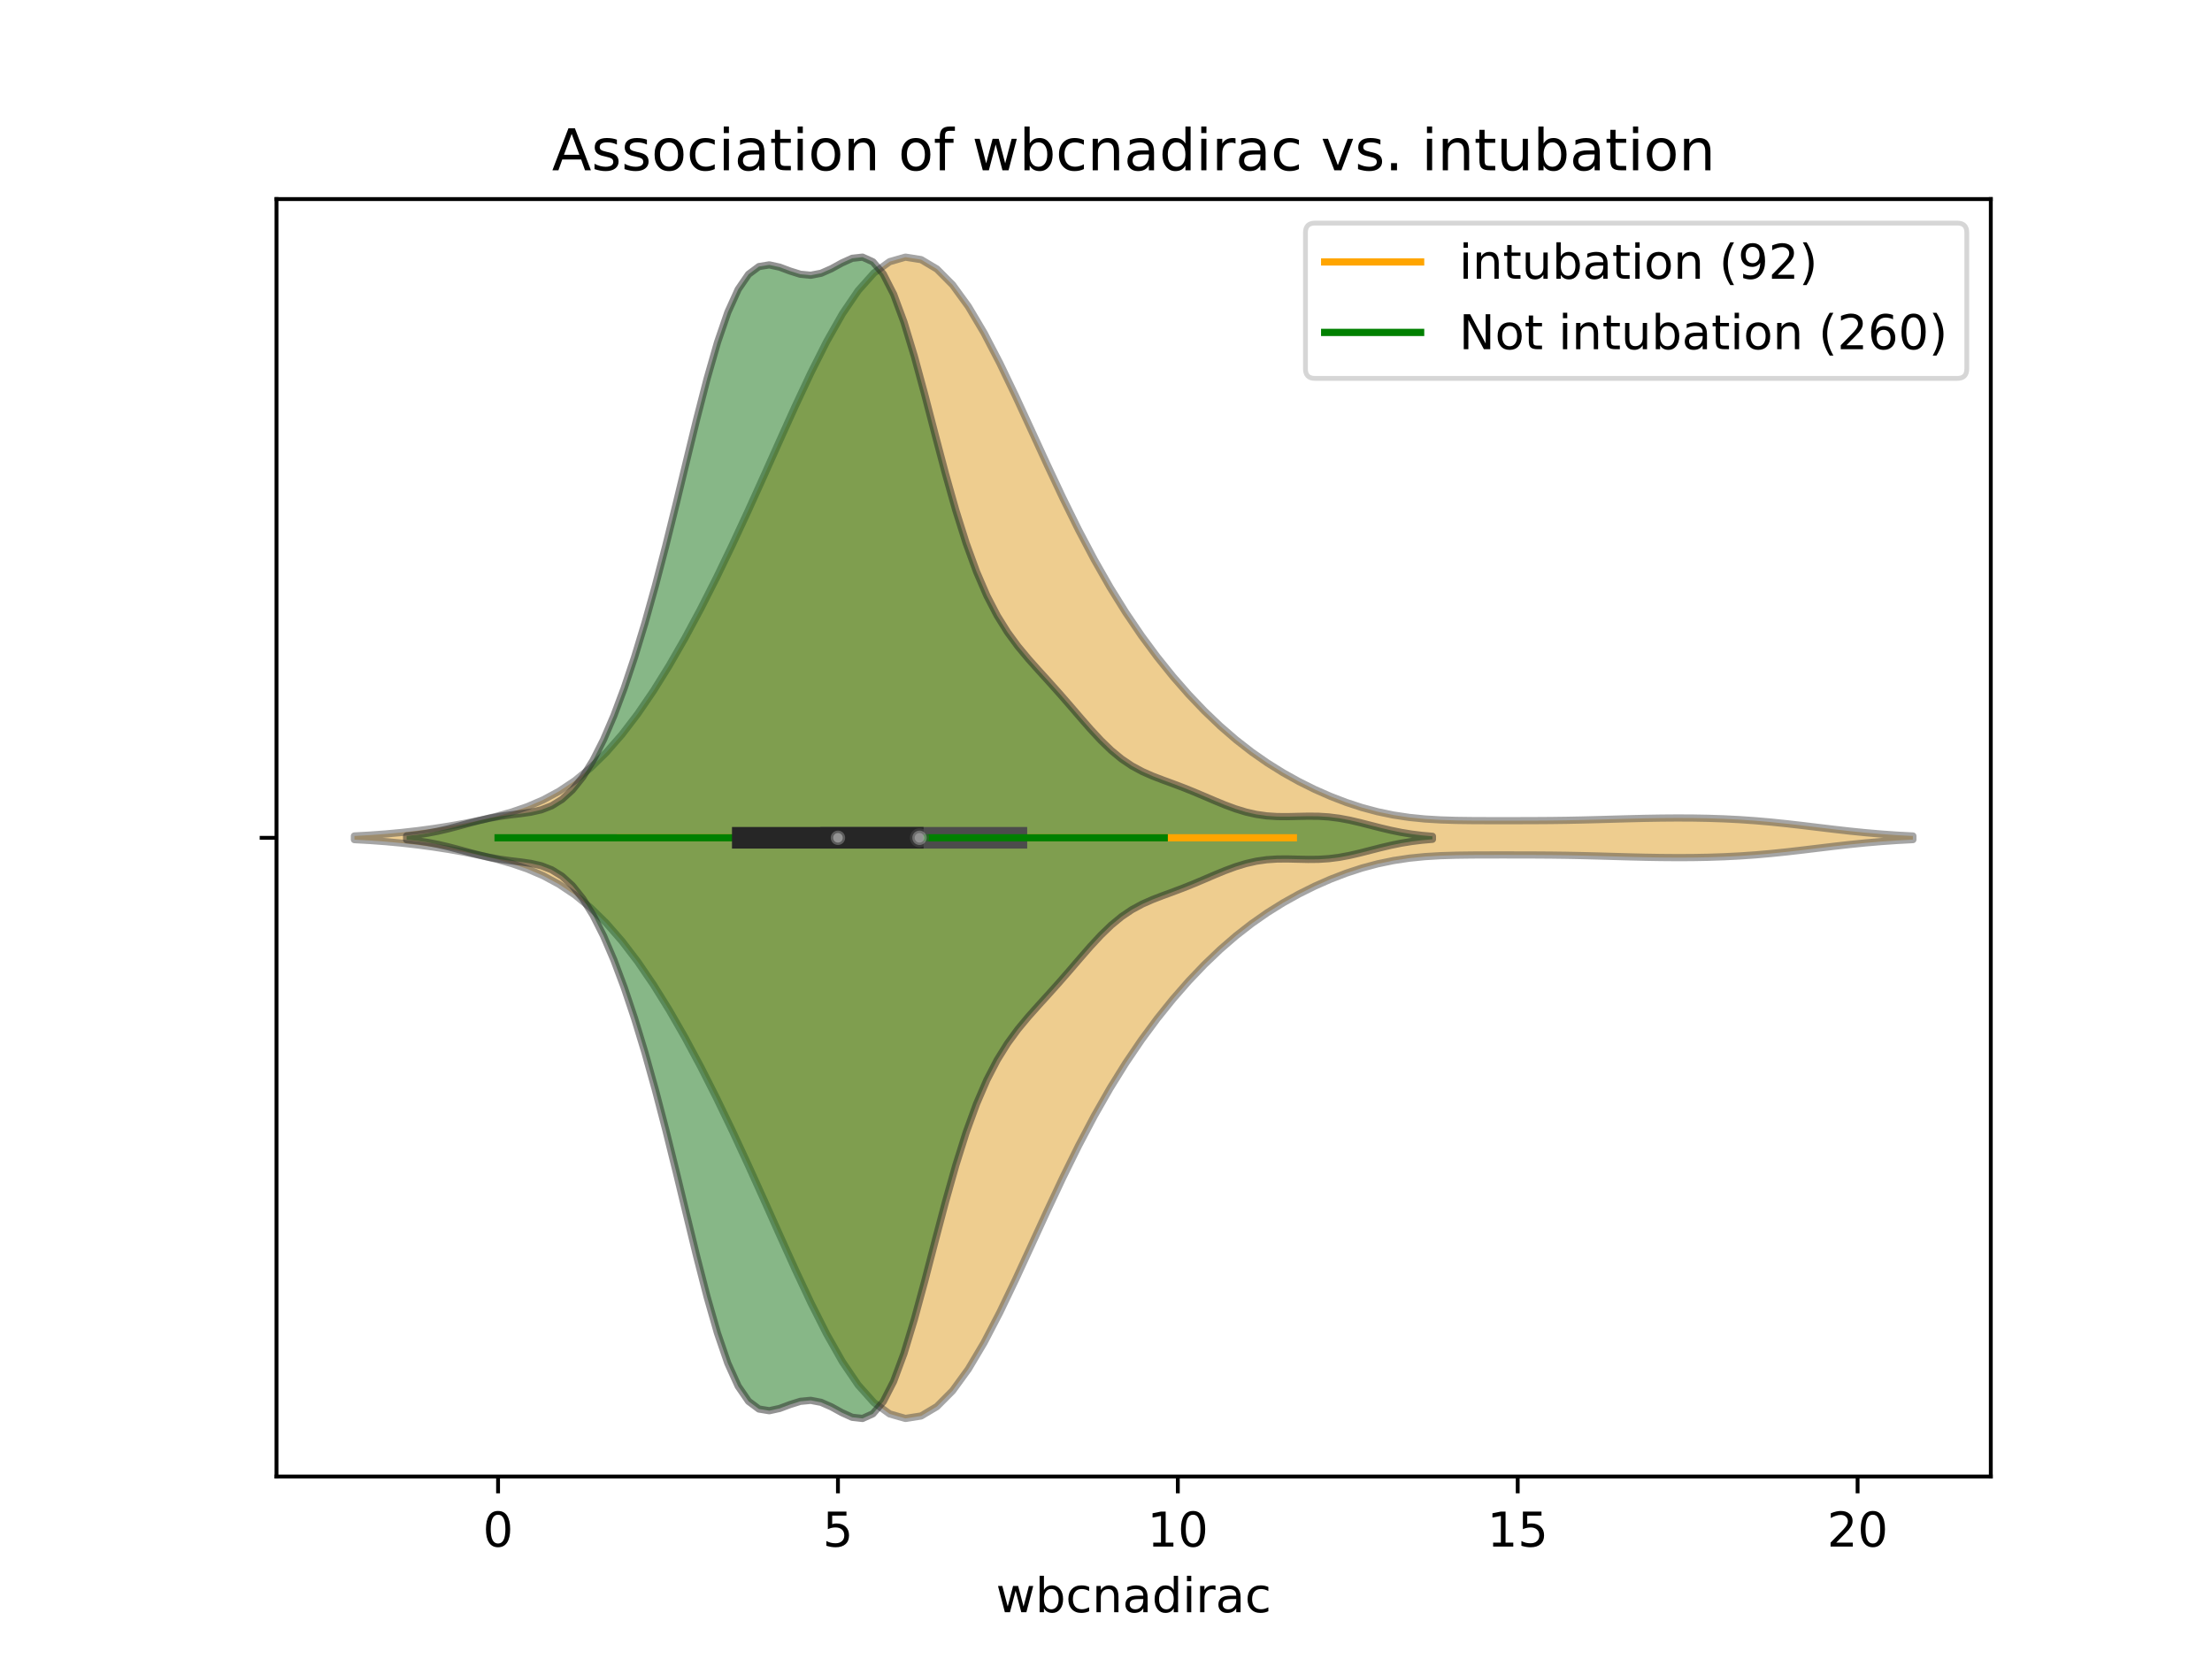 <?xml version="1.0" encoding="utf-8" standalone="no"?>
<!DOCTYPE svg PUBLIC "-//W3C//DTD SVG 1.1//EN"
  "http://www.w3.org/Graphics/SVG/1.1/DTD/svg11.dtd">
<!-- Created with matplotlib (https://matplotlib.org/) -->
<svg height="345.6pt" version="1.1" viewBox="0 0 460.8 345.6" width="460.8pt" xmlns="http://www.w3.org/2000/svg" xmlns:xlink="http://www.w3.org/1999/xlink">
 <defs>
  <style type="text/css">
*{stroke-linecap:butt;stroke-linejoin:round;}
  </style>
 </defs>
 <g id="figure_1">
  <g id="patch_1">
   <path d="M 0 345.6 
L 460.8 345.6 
L 460.8 0 
L 0 0 
z
" style="fill:#ffffff;"/>
  </g>
  <g id="axes_1">
   <g id="patch_2">
    <path d="M 57.6 307.584 
L 414.72 307.584 
L 414.72 41.472 
L 57.6 41.472 
z
" style="fill:#ffffff;"/>
   </g>
   <g id="PolyCollection_1">
    <defs>
     <path d="M 73.833 -170.691 
L 73.833 -171.453 
L 77.112 -171.636 
L 80.391 -171.877 
L 83.671 -172.181 
L 86.95 -172.553 
L 90.229 -172.993 
L 93.509 -173.501 
L 96.788 -174.081 
L 100.067 -174.745 
L 103.347 -175.519 
L 106.626 -176.444 
L 109.905 -177.578 
L 113.185 -178.99 
L 116.464 -180.758 
L 119.743 -182.955 
L 123.023 -185.64 
L 126.302 -188.854 
L 129.581 -192.61 
L 132.861 -196.901 
L 136.14 -201.7 
L 139.42 -206.973 
L 142.699 -212.681 
L 145.978 -218.787 
L 149.258 -225.258 
L 152.537 -232.053 
L 155.816 -239.119 
L 159.096 -246.376 
L 162.375 -253.71 
L 165.654 -260.968 
L 168.934 -267.957 
L 172.213 -274.456 
L 175.492 -280.233 
L 178.772 -285.058 
L 182.051 -288.731 
L 185.33 -291.09 
L 188.61 -292.032 
L 191.889 -291.515 
L 195.168 -289.563 
L 198.448 -286.263 
L 201.727 -281.757 
L 205.006 -276.24 
L 208.286 -269.938 
L 211.565 -263.106 
L 214.844 -255.997 
L 218.124 -248.852 
L 221.403 -241.877 
L 224.682 -235.23 
L 227.962 -229.012 
L 231.241 -223.266 
L 234.52 -217.994 
L 237.8 -213.163 
L 241.079 -208.73 
L 244.358 -204.656 
L 247.638 -200.908 
L 250.917 -197.472 
L 254.196 -194.338 
L 257.476 -191.5 
L 260.755 -188.946 
L 264.034 -186.659 
L 267.314 -184.614 
L 270.593 -182.786 
L 273.872 -181.155 
L 277.152 -179.71 
L 280.431 -178.448 
L 283.71 -177.375 
L 286.99 -176.497 
L 290.269 -175.816 
L 293.548 -175.321 
L 296.828 -174.992 
L 300.107 -174.796 
L 303.386 -174.696 
L 306.666 -174.654 
L 309.945 -174.641 
L 313.224 -174.639 
L 316.504 -174.642 
L 319.783 -174.651 
L 323.062 -174.673 
L 326.342 -174.716 
L 329.621 -174.78 
L 332.9 -174.862 
L 336.18 -174.954 
L 339.459 -175.045 
L 342.739 -175.123 
L 346.018 -175.177 
L 349.297 -175.201 
L 352.577 -175.188 
L 355.856 -175.13 
L 359.135 -175.02 
L 362.415 -174.854 
L 365.694 -174.627 
L 368.973 -174.34 
L 372.253 -174.001 
L 375.532 -173.624 
L 378.811 -173.228 
L 382.091 -172.835 
L 385.37 -172.464 
L 388.649 -172.133 
L 391.929 -171.851 
L 395.208 -171.623 
L 398.487 -171.447 
L 398.487 -170.697 
L 398.487 -170.697 
L 395.208 -170.521 
L 391.929 -170.293 
L 388.649 -170.011 
L 385.37 -169.68 
L 382.091 -169.309 
L 378.811 -168.916 
L 375.532 -168.52 
L 372.253 -168.143 
L 368.973 -167.804 
L 365.694 -167.517 
L 362.415 -167.29 
L 359.135 -167.124 
L 355.856 -167.014 
L 352.577 -166.956 
L 349.297 -166.943 
L 346.018 -166.967 
L 342.739 -167.021 
L 339.459 -167.099 
L 336.18 -167.19 
L 332.9 -167.282 
L 329.621 -167.364 
L 326.342 -167.428 
L 323.062 -167.471 
L 319.783 -167.493 
L 316.504 -167.502 
L 313.224 -167.505 
L 309.945 -167.503 
L 306.666 -167.49 
L 303.386 -167.448 
L 300.107 -167.348 
L 296.828 -167.152 
L 293.548 -166.823 
L 290.269 -166.328 
L 286.99 -165.647 
L 283.71 -164.769 
L 280.431 -163.696 
L 277.152 -162.434 
L 273.872 -160.989 
L 270.593 -159.358 
L 267.314 -157.53 
L 264.034 -155.485 
L 260.755 -153.198 
L 257.476 -150.644 
L 254.196 -147.806 
L 250.917 -144.672 
L 247.638 -141.236 
L 244.358 -137.488 
L 241.079 -133.414 
L 237.8 -128.981 
L 234.52 -124.15 
L 231.241 -118.878 
L 227.962 -113.132 
L 224.682 -106.914 
L 221.403 -100.267 
L 218.124 -93.292 
L 214.844 -86.147 
L 211.565 -79.038 
L 208.286 -72.206 
L 205.006 -65.904 
L 201.727 -60.387 
L 198.448 -55.881 
L 195.168 -52.581 
L 191.889 -50.629 
L 188.61 -50.112 
L 185.33 -51.054 
L 182.051 -53.413 
L 178.772 -57.086 
L 175.492 -61.911 
L 172.213 -67.688 
L 168.934 -74.187 
L 165.654 -81.176 
L 162.375 -88.434 
L 159.096 -95.768 
L 155.816 -103.025 
L 152.537 -110.091 
L 149.258 -116.886 
L 145.978 -123.357 
L 142.699 -129.463 
L 139.42 -135.171 
L 136.14 -140.444 
L 132.861 -145.243 
L 129.581 -149.534 
L 126.302 -153.29 
L 123.023 -156.504 
L 119.743 -159.189 
L 116.464 -161.386 
L 113.185 -163.154 
L 109.905 -164.566 
L 106.626 -165.7 
L 103.347 -166.625 
L 100.067 -167.399 
L 96.788 -168.063 
L 93.509 -168.643 
L 90.229 -169.151 
L 86.95 -169.591 
L 83.671 -169.963 
L 80.391 -170.267 
L 77.112 -170.508 
L 73.833 -170.691 
z
" id="mf65a039478" style="stroke:#4c4c4c;stroke-opacity:0.5;stroke-width:1.5;"/>
    </defs>
    <g clip-path="url(#p42d11d153c)">
     <use style="fill:#df9c20;fill-opacity:0.5;stroke:#4c4c4c;stroke-opacity:0.5;stroke-width:1.5;" x="0" xlink:href="#mf65a039478" y="345.6"/>
    </g>
   </g>
   <g id="PolyCollection_2">
    <defs>
     <path d="M 84.705 -170.678 
L 84.705 -171.466 
L 86.863 -171.698 
L 89.022 -172.018 
L 91.18 -172.432 
L 93.339 -172.934 
L 95.498 -173.499 
L 97.656 -174.089 
L 99.815 -174.654 
L 101.973 -175.148 
L 104.132 -175.542 
L 106.29 -175.843 
L 108.449 -176.099 
L 110.608 -176.407 
L 112.766 -176.902 
L 114.925 -177.739 
L 117.083 -179.076 
L 119.242 -181.046 
L 121.4 -183.745 
L 123.559 -187.222 
L 125.717 -191.484 
L 127.876 -196.51 
L 130.035 -202.262 
L 132.193 -208.705 
L 134.352 -215.807 
L 136.51 -223.531 
L 138.669 -231.812 
L 140.827 -240.524 
L 142.986 -249.462 
L 145.145 -258.321 
L 147.303 -266.724 
L 149.462 -274.259 
L 151.62 -280.548 
L 153.779 -285.317 
L 155.937 -288.46 
L 158.096 -290.067 
L 160.254 -290.421 
L 162.413 -289.949 
L 164.572 -289.142 
L 166.73 -288.466 
L 168.889 -288.261 
L 171.047 -288.674 
L 173.206 -289.624 
L 175.364 -290.814 
L 177.523 -291.791 
L 179.682 -292.032 
L 181.84 -291.059 
L 183.999 -288.531 
L 186.157 -284.314 
L 188.316 -278.503 
L 190.474 -271.397 
L 192.633 -263.439 
L 194.791 -255.133 
L 196.95 -246.958 
L 199.109 -239.308 
L 201.267 -232.45 
L 203.426 -226.514 
L 205.584 -221.509 
L 207.743 -217.349 
L 209.901 -213.888 
L 212.06 -210.95 
L 214.219 -208.354 
L 216.377 -205.935 
L 218.536 -203.562 
L 220.694 -201.151 
L 222.853 -198.675 
L 225.011 -196.163 
L 227.17 -193.693 
L 229.328 -191.365 
L 231.487 -189.277 
L 233.646 -187.497 
L 235.804 -186.041 
L 237.963 -184.875 
L 240.121 -183.924 
L 242.28 -183.096 
L 244.438 -182.304 
L 246.597 -181.487 
L 248.756 -180.618 
L 250.914 -179.705 
L 253.073 -178.78 
L 255.231 -177.893 
L 257.39 -177.096 
L 259.548 -176.437 
L 261.707 -175.948 
L 263.865 -175.639 
L 266.024 -175.496 
L 268.183 -175.479 
L 270.341 -175.529 
L 272.5 -175.575 
L 274.658 -175.555 
L 276.817 -175.418 
L 278.975 -175.145 
L 281.134 -174.742 
L 283.293 -174.241 
L 285.451 -173.689 
L 287.61 -173.137 
L 289.768 -172.627 
L 291.927 -172.189 
L 294.085 -171.838 
L 296.244 -171.572 
L 298.402 -171.383 
L 298.402 -170.761 
L 298.402 -170.761 
L 296.244 -170.572 
L 294.085 -170.306 
L 291.927 -169.955 
L 289.768 -169.517 
L 287.61 -169.007 
L 285.451 -168.455 
L 283.293 -167.903 
L 281.134 -167.402 
L 278.975 -166.999 
L 276.817 -166.726 
L 274.658 -166.589 
L 272.5 -166.569 
L 270.341 -166.615 
L 268.183 -166.665 
L 266.024 -166.648 
L 263.865 -166.505 
L 261.707 -166.196 
L 259.548 -165.707 
L 257.39 -165.048 
L 255.231 -164.251 
L 253.073 -163.364 
L 250.914 -162.439 
L 248.756 -161.526 
L 246.597 -160.657 
L 244.438 -159.84 
L 242.28 -159.048 
L 240.121 -158.22 
L 237.963 -157.269 
L 235.804 -156.103 
L 233.646 -154.647 
L 231.487 -152.867 
L 229.328 -150.779 
L 227.17 -148.451 
L 225.011 -145.981 
L 222.853 -143.469 
L 220.694 -140.993 
L 218.536 -138.582 
L 216.377 -136.209 
L 214.219 -133.79 
L 212.06 -131.194 
L 209.901 -128.256 
L 207.743 -124.795 
L 205.584 -120.635 
L 203.426 -115.63 
L 201.267 -109.694 
L 199.109 -102.836 
L 196.95 -95.186 
L 194.791 -87.011 
L 192.633 -78.705 
L 190.474 -70.747 
L 188.316 -63.641 
L 186.157 -57.83 
L 183.999 -53.613 
L 181.84 -51.085 
L 179.682 -50.112 
L 177.523 -50.353 
L 175.364 -51.33 
L 173.206 -52.52 
L 171.047 -53.47 
L 168.889 -53.883 
L 166.73 -53.678 
L 164.572 -53.002 
L 162.413 -52.195 
L 160.254 -51.723 
L 158.096 -52.077 
L 155.937 -53.684 
L 153.779 -56.827 
L 151.62 -61.596 
L 149.462 -67.885 
L 147.303 -75.42 
L 145.145 -83.823 
L 142.986 -92.682 
L 140.827 -101.62 
L 138.669 -110.332 
L 136.51 -118.613 
L 134.352 -126.337 
L 132.193 -133.439 
L 130.035 -139.882 
L 127.876 -145.634 
L 125.717 -150.66 
L 123.559 -154.922 
L 121.4 -158.399 
L 119.242 -161.098 
L 117.083 -163.068 
L 114.925 -164.405 
L 112.766 -165.242 
L 110.608 -165.737 
L 108.449 -166.045 
L 106.29 -166.301 
L 104.132 -166.602 
L 101.973 -166.996 
L 99.815 -167.49 
L 97.656 -168.055 
L 95.498 -168.645 
L 93.339 -169.21 
L 91.18 -169.712 
L 89.022 -170.126 
L 86.863 -170.446 
L 84.705 -170.678 
z
" id="m32eadf50e2" style="stroke:#262626;stroke-opacity:0.5;stroke-width:1.5;"/>
    </defs>
    <g clip-path="url(#p42d11d153c)">
     <use style="fill:#107010;fill-opacity:0.5;stroke:#262626;stroke-opacity:0.5;stroke-width:1.5;" x="0" xlink:href="#m32eadf50e2" y="345.6"/>
    </g>
   </g>
   <g id="matplotlib.axis_1">
    <g id="xtick_1">
     <g id="line2d_1">
      <defs>
       <path d="M 0 0 
L 0 3.5 
" id="mff714da0b7" style="stroke:#000000;stroke-width:0.8;"/>
      </defs>
      <g>
       <use style="stroke:#000000;stroke-width:0.8;" x="103.757" xlink:href="#mff714da0b7" y="307.584"/>
      </g>
     </g>
     <g id="text_1">
      <!-- 0 -->
      <defs>
       <path d="M 31.781 66.406 
Q 24.172 66.406 20.328 58.906 
Q 16.5 51.422 16.5 36.375 
Q 16.5 21.391 20.328 13.891 
Q 24.172 6.391 31.781 6.391 
Q 39.453 6.391 43.281 13.891 
Q 47.125 21.391 47.125 36.375 
Q 47.125 51.422 43.281 58.906 
Q 39.453 66.406 31.781 66.406 
z
M 31.781 74.219 
Q 44.047 74.219 50.516 64.516 
Q 56.984 54.828 56.984 36.375 
Q 56.984 17.969 50.516 8.266 
Q 44.047 -1.422 31.781 -1.422 
Q 19.531 -1.422 13.062 8.266 
Q 6.594 17.969 6.594 36.375 
Q 6.594 54.828 13.062 64.516 
Q 19.531 74.219 31.781 74.219 
z
" id="DejaVuSans-48"/>
      </defs>
      <g transform="translate(100.576 322.182)scale(0.1 -0.1)">
       <use xlink:href="#DejaVuSans-48"/>
      </g>
     </g>
    </g>
    <g id="xtick_2">
     <g id="line2d_2">
      <g>
       <use style="stroke:#000000;stroke-width:0.8;" x="174.561" xlink:href="#mff714da0b7" y="307.584"/>
      </g>
     </g>
     <g id="text_2">
      <!-- 5 -->
      <defs>
       <path d="M 10.797 72.906 
L 49.516 72.906 
L 49.516 64.594 
L 19.828 64.594 
L 19.828 46.734 
Q 21.969 47.469 24.109 47.828 
Q 26.266 48.188 28.422 48.188 
Q 40.625 48.188 47.75 41.5 
Q 54.891 34.812 54.891 23.391 
Q 54.891 11.625 47.562 5.094 
Q 40.234 -1.422 26.906 -1.422 
Q 22.312 -1.422 17.547 -0.641 
Q 12.797 0.141 7.719 1.703 
L 7.719 11.625 
Q 12.109 9.234 16.797 8.062 
Q 21.484 6.891 26.703 6.891 
Q 35.156 6.891 40.078 11.328 
Q 45.016 15.766 45.016 23.391 
Q 45.016 31 40.078 35.438 
Q 35.156 39.891 26.703 39.891 
Q 22.75 39.891 18.812 39.016 
Q 14.891 38.141 10.797 36.281 
z
" id="DejaVuSans-53"/>
      </defs>
      <g transform="translate(171.379 322.182)scale(0.1 -0.1)">
       <use xlink:href="#DejaVuSans-53"/>
      </g>
     </g>
    </g>
    <g id="xtick_3">
     <g id="line2d_3">
      <g>
       <use style="stroke:#000000;stroke-width:0.8;" x="245.364" xlink:href="#mff714da0b7" y="307.584"/>
      </g>
     </g>
     <g id="text_3">
      <!-- 10 -->
      <defs>
       <path d="M 12.406 8.297 
L 28.516 8.297 
L 28.516 63.922 
L 10.984 60.406 
L 10.984 69.391 
L 28.422 72.906 
L 38.281 72.906 
L 38.281 8.297 
L 54.391 8.297 
L 54.391 0 
L 12.406 0 
z
" id="DejaVuSans-49"/>
      </defs>
      <g transform="translate(239.002 322.182)scale(0.1 -0.1)">
       <use xlink:href="#DejaVuSans-49"/>
       <use x="63.623" xlink:href="#DejaVuSans-48"/>
      </g>
     </g>
    </g>
    <g id="xtick_4">
     <g id="line2d_4">
      <g>
       <use style="stroke:#000000;stroke-width:0.8;" x="316.168" xlink:href="#mff714da0b7" y="307.584"/>
      </g>
     </g>
     <g id="text_4">
      <!-- 15 -->
      <g transform="translate(309.806 322.182)scale(0.1 -0.1)">
       <use xlink:href="#DejaVuSans-49"/>
       <use x="63.623" xlink:href="#DejaVuSans-53"/>
      </g>
     </g>
    </g>
    <g id="xtick_5">
     <g id="line2d_5">
      <g>
       <use style="stroke:#000000;stroke-width:0.8;" x="386.972" xlink:href="#mff714da0b7" y="307.584"/>
      </g>
     </g>
     <g id="text_5">
      <!-- 20 -->
      <defs>
       <path d="M 19.188 8.297 
L 53.609 8.297 
L 53.609 0 
L 7.328 0 
L 7.328 8.297 
Q 12.938 14.109 22.625 23.891 
Q 32.328 33.688 34.812 36.531 
Q 39.547 41.844 41.422 45.531 
Q 43.312 49.219 43.312 52.781 
Q 43.312 58.594 39.234 62.25 
Q 35.156 65.922 28.609 65.922 
Q 23.969 65.922 18.812 64.312 
Q 13.672 62.703 7.812 59.422 
L 7.812 69.391 
Q 13.766 71.781 18.938 73 
Q 24.125 74.219 28.422 74.219 
Q 39.75 74.219 46.484 68.547 
Q 53.219 62.891 53.219 53.422 
Q 53.219 48.922 51.531 44.891 
Q 49.859 40.875 45.406 35.406 
Q 44.188 33.984 37.641 27.219 
Q 31.109 20.453 19.188 8.297 
z
" id="DejaVuSans-50"/>
      </defs>
      <g transform="translate(380.609 322.182)scale(0.1 -0.1)">
       <use xlink:href="#DejaVuSans-50"/>
       <use x="63.623" xlink:href="#DejaVuSans-48"/>
      </g>
     </g>
    </g>
    <g id="text_6">
     <!-- wbcnadirac -->
     <defs>
      <path d="M 4.203 54.688 
L 13.188 54.688 
L 24.422 12.016 
L 35.594 54.688 
L 46.188 54.688 
L 57.422 12.016 
L 68.609 54.688 
L 77.594 54.688 
L 63.281 0 
L 52.688 0 
L 40.922 44.828 
L 29.109 0 
L 18.5 0 
z
" id="DejaVuSans-119"/>
      <path d="M 48.688 27.297 
Q 48.688 37.203 44.609 42.844 
Q 40.531 48.484 33.406 48.484 
Q 26.266 48.484 22.188 42.844 
Q 18.109 37.203 18.109 27.297 
Q 18.109 17.391 22.188 11.75 
Q 26.266 6.109 33.406 6.109 
Q 40.531 6.109 44.609 11.75 
Q 48.688 17.391 48.688 27.297 
z
M 18.109 46.391 
Q 20.953 51.266 25.266 53.625 
Q 29.594 56 35.594 56 
Q 45.562 56 51.781 48.094 
Q 58.016 40.188 58.016 27.297 
Q 58.016 14.406 51.781 6.484 
Q 45.562 -1.422 35.594 -1.422 
Q 29.594 -1.422 25.266 0.953 
Q 20.953 3.328 18.109 8.203 
L 18.109 0 
L 9.078 0 
L 9.078 75.984 
L 18.109 75.984 
z
" id="DejaVuSans-98"/>
      <path d="M 48.781 52.594 
L 48.781 44.188 
Q 44.969 46.297 41.141 47.344 
Q 37.312 48.391 33.406 48.391 
Q 24.656 48.391 19.812 42.844 
Q 14.984 37.312 14.984 27.297 
Q 14.984 17.281 19.812 11.734 
Q 24.656 6.203 33.406 6.203 
Q 37.312 6.203 41.141 7.25 
Q 44.969 8.297 48.781 10.406 
L 48.781 2.094 
Q 45.016 0.344 40.984 -0.531 
Q 36.969 -1.422 32.422 -1.422 
Q 20.062 -1.422 12.781 6.344 
Q 5.516 14.109 5.516 27.297 
Q 5.516 40.672 12.859 48.328 
Q 20.219 56 33.016 56 
Q 37.156 56 41.109 55.141 
Q 45.062 54.297 48.781 52.594 
z
" id="DejaVuSans-99"/>
      <path d="M 54.891 33.016 
L 54.891 0 
L 45.906 0 
L 45.906 32.719 
Q 45.906 40.484 42.875 44.328 
Q 39.844 48.188 33.797 48.188 
Q 26.516 48.188 22.312 43.547 
Q 18.109 38.922 18.109 30.906 
L 18.109 0 
L 9.078 0 
L 9.078 54.688 
L 18.109 54.688 
L 18.109 46.188 
Q 21.344 51.125 25.703 53.562 
Q 30.078 56 35.797 56 
Q 45.219 56 50.047 50.172 
Q 54.891 44.344 54.891 33.016 
z
" id="DejaVuSans-110"/>
      <path d="M 34.281 27.484 
Q 23.391 27.484 19.188 25 
Q 14.984 22.516 14.984 16.5 
Q 14.984 11.719 18.141 8.906 
Q 21.297 6.109 26.703 6.109 
Q 34.188 6.109 38.703 11.406 
Q 43.219 16.703 43.219 25.484 
L 43.219 27.484 
z
M 52.203 31.203 
L 52.203 0 
L 43.219 0 
L 43.219 8.297 
Q 40.141 3.328 35.547 0.953 
Q 30.953 -1.422 24.312 -1.422 
Q 15.922 -1.422 10.953 3.297 
Q 6 8.016 6 15.922 
Q 6 25.141 12.172 29.828 
Q 18.359 34.516 30.609 34.516 
L 43.219 34.516 
L 43.219 35.406 
Q 43.219 41.609 39.141 45 
Q 35.062 48.391 27.688 48.391 
Q 23 48.391 18.547 47.266 
Q 14.109 46.141 10.016 43.891 
L 10.016 52.203 
Q 14.938 54.109 19.578 55.047 
Q 24.219 56 28.609 56 
Q 40.484 56 46.344 49.844 
Q 52.203 43.703 52.203 31.203 
z
" id="DejaVuSans-97"/>
      <path d="M 45.406 46.391 
L 45.406 75.984 
L 54.391 75.984 
L 54.391 0 
L 45.406 0 
L 45.406 8.203 
Q 42.578 3.328 38.25 0.953 
Q 33.938 -1.422 27.875 -1.422 
Q 17.969 -1.422 11.734 6.484 
Q 5.516 14.406 5.516 27.297 
Q 5.516 40.188 11.734 48.094 
Q 17.969 56 27.875 56 
Q 33.938 56 38.25 53.625 
Q 42.578 51.266 45.406 46.391 
z
M 14.797 27.297 
Q 14.797 17.391 18.875 11.75 
Q 22.953 6.109 30.078 6.109 
Q 37.203 6.109 41.297 11.75 
Q 45.406 17.391 45.406 27.297 
Q 45.406 37.203 41.297 42.844 
Q 37.203 48.484 30.078 48.484 
Q 22.953 48.484 18.875 42.844 
Q 14.797 37.203 14.797 27.297 
z
" id="DejaVuSans-100"/>
      <path d="M 9.422 54.688 
L 18.406 54.688 
L 18.406 0 
L 9.422 0 
z
M 9.422 75.984 
L 18.406 75.984 
L 18.406 64.594 
L 9.422 64.594 
z
" id="DejaVuSans-105"/>
      <path d="M 41.109 46.297 
Q 39.594 47.172 37.812 47.578 
Q 36.031 48 33.891 48 
Q 26.266 48 22.188 43.047 
Q 18.109 38.094 18.109 28.812 
L 18.109 0 
L 9.078 0 
L 9.078 54.688 
L 18.109 54.688 
L 18.109 46.188 
Q 20.953 51.172 25.484 53.578 
Q 30.031 56 36.531 56 
Q 37.453 56 38.578 55.875 
Q 39.703 55.766 41.062 55.516 
z
" id="DejaVuSans-114"/>
     </defs>
     <g transform="translate(207.483 335.861)scale(0.1 -0.1)">
      <use xlink:href="#DejaVuSans-119"/>
      <use x="81.787" xlink:href="#DejaVuSans-98"/>
      <use x="145.264" xlink:href="#DejaVuSans-99"/>
      <use x="200.244" xlink:href="#DejaVuSans-110"/>
      <use x="263.623" xlink:href="#DejaVuSans-97"/>
      <use x="324.902" xlink:href="#DejaVuSans-100"/>
      <use x="388.379" xlink:href="#DejaVuSans-105"/>
      <use x="416.162" xlink:href="#DejaVuSans-114"/>
      <use x="457.275" xlink:href="#DejaVuSans-97"/>
      <use x="518.555" xlink:href="#DejaVuSans-99"/>
     </g>
    </g>
   </g>
   <g id="matplotlib.axis_2">
    <g id="ytick_1">
     <g id="line2d_6">
      <defs>
       <path d="M 0 0 
L -3.5 0 
" id="m65dae62c70" style="stroke:#000000;stroke-width:0.8;"/>
      </defs>
      <g>
       <use style="stroke:#000000;stroke-width:0.8;" x="57.6" xlink:href="#m65dae62c70" y="174.528"/>
      </g>
     </g>
    </g>
   </g>
   <g id="line2d_7">
    <path clip-path="url(#p42d11d153c)" d="M 129.246 174.528 
L 269.438 174.528 
" style="fill:none;stroke:#ffa500;stroke-linecap:square;stroke-width:1.5;"/>
   </g>
   <g id="line2d_8">
    <path clip-path="url(#p42d11d153c)" d="M 173.145 174.528 
L 211.733 174.528 
" style="fill:none;stroke:#4c4c4c;stroke-linecap:square;stroke-width:4.5;"/>
   </g>
   <g id="line2d_9">
    <path clip-path="url(#p42d11d153c)" d="M 103.757 174.528 
L 242.532 174.528 
" style="fill:none;stroke:#008000;stroke-linecap:square;stroke-width:1.5;"/>
   </g>
   <g id="line2d_10">
    <path clip-path="url(#p42d11d153c)" d="M 154.736 174.528 
L 190.138 174.528 
" style="fill:none;stroke:#262626;stroke-linecap:square;stroke-width:4.5;"/>
   </g>
   <g id="patch_3">
    <path d="M 57.6 307.584 
L 57.6 41.472 
" style="fill:none;stroke:#000000;stroke-linecap:square;stroke-linejoin:miter;stroke-width:0.8;"/>
   </g>
   <g id="patch_4">
    <path d="M 414.72 307.584 
L 414.72 41.472 
" style="fill:none;stroke:#000000;stroke-linecap:square;stroke-linejoin:miter;stroke-width:0.8;"/>
   </g>
   <g id="patch_5">
    <path d="M 57.6 307.584 
L 414.72 307.584 
" style="fill:none;stroke:#000000;stroke-linecap:square;stroke-linejoin:miter;stroke-width:0.8;"/>
   </g>
   <g id="patch_6">
    <path d="M 57.6 41.472 
L 414.72 41.472 
" style="fill:none;stroke:#000000;stroke-linecap:square;stroke-linejoin:miter;stroke-width:0.8;"/>
   </g>
   <g id="PathCollection_1">
    <defs>
     <path d="M 0 1.5 
C 0.398 1.5 0.779 1.342 1.061 1.061 
C 1.342 0.779 1.5 0.398 1.5 0 
C 1.5 -0.398 1.342 -0.779 1.061 -1.061 
C 0.779 -1.342 0.398 -1.5 0 -1.5 
C -0.398 -1.5 -0.779 -1.342 -1.061 -1.061 
C -1.342 -0.779 -1.5 -0.398 -1.5 0 
C -1.5 0.398 -1.342 0.779 -1.061 1.061 
C -0.779 1.342 -0.398 1.5 0 1.5 
z
" id="m5f23db820b" style="stroke:#4c4c4c;stroke-opacity:0.5;"/>
    </defs>
    <g clip-path="url(#p42d11d153c)">
     <use style="fill:#ffffff;fill-opacity:0.5;stroke:#4c4c4c;stroke-opacity:0.5;" x="191.554" xlink:href="#m5f23db820b" y="174.528"/>
    </g>
   </g>
   <g id="PathCollection_2">
    <defs>
     <path d="M 0 1.5 
C 0.398 1.5 0.779 1.342 1.061 1.061 
C 1.342 0.779 1.5 0.398 1.5 0 
C 1.5 -0.398 1.342 -0.779 1.061 -1.061 
C 0.779 -1.342 0.398 -1.5 0 -1.5 
C -0.398 -1.5 -0.779 -1.342 -1.061 -1.061 
C -1.342 -0.779 -1.5 -0.398 -1.5 0 
C -1.5 0.398 -1.342 0.779 -1.061 1.061 
C -0.779 1.342 -0.398 1.5 0 1.5 
z
" id="meb420746d6" style="stroke:#262626;stroke-opacity:0.5;"/>
    </defs>
    <g clip-path="url(#p42d11d153c)">
     <use style="fill:#ffffff;fill-opacity:0.5;stroke:#262626;stroke-opacity:0.5;" x="174.561" xlink:href="#meb420746d6" y="174.528"/>
    </g>
   </g>
   <g id="text_7">
    <!-- Association of wbcnadirac vs. intubation -->
    <defs>
     <path d="M 34.188 63.188 
L 20.797 26.906 
L 47.609 26.906 
z
M 28.609 72.906 
L 39.797 72.906 
L 67.578 0 
L 57.328 0 
L 50.688 18.703 
L 17.828 18.703 
L 11.188 0 
L 0.781 0 
z
" id="DejaVuSans-65"/>
     <path d="M 44.281 53.078 
L 44.281 44.578 
Q 40.484 46.531 36.375 47.5 
Q 32.281 48.484 27.875 48.484 
Q 21.188 48.484 17.844 46.438 
Q 14.5 44.391 14.5 40.281 
Q 14.5 37.156 16.891 35.375 
Q 19.281 33.594 26.516 31.984 
L 29.594 31.297 
Q 39.156 29.25 43.188 25.516 
Q 47.219 21.781 47.219 15.094 
Q 47.219 7.469 41.188 3.016 
Q 35.156 -1.422 24.609 -1.422 
Q 20.219 -1.422 15.453 -0.562 
Q 10.688 0.297 5.422 2 
L 5.422 11.281 
Q 10.406 8.688 15.234 7.391 
Q 20.062 6.109 24.812 6.109 
Q 31.156 6.109 34.562 8.281 
Q 37.984 10.453 37.984 14.406 
Q 37.984 18.062 35.516 20.016 
Q 33.062 21.969 24.703 23.781 
L 21.578 24.516 
Q 13.234 26.266 9.516 29.906 
Q 5.812 33.547 5.812 39.891 
Q 5.812 47.609 11.281 51.797 
Q 16.75 56 26.812 56 
Q 31.781 56 36.172 55.266 
Q 40.578 54.547 44.281 53.078 
z
" id="DejaVuSans-115"/>
     <path d="M 30.609 48.391 
Q 23.391 48.391 19.188 42.75 
Q 14.984 37.109 14.984 27.297 
Q 14.984 17.484 19.156 11.844 
Q 23.344 6.203 30.609 6.203 
Q 37.797 6.203 41.984 11.859 
Q 46.188 17.531 46.188 27.297 
Q 46.188 37.016 41.984 42.703 
Q 37.797 48.391 30.609 48.391 
z
M 30.609 56 
Q 42.328 56 49.016 48.375 
Q 55.719 40.766 55.719 27.297 
Q 55.719 13.875 49.016 6.219 
Q 42.328 -1.422 30.609 -1.422 
Q 18.844 -1.422 12.172 6.219 
Q 5.516 13.875 5.516 27.297 
Q 5.516 40.766 12.172 48.375 
Q 18.844 56 30.609 56 
z
" id="DejaVuSans-111"/>
     <path d="M 18.312 70.219 
L 18.312 54.688 
L 36.812 54.688 
L 36.812 47.703 
L 18.312 47.703 
L 18.312 18.016 
Q 18.312 11.328 20.141 9.422 
Q 21.969 7.516 27.594 7.516 
L 36.812 7.516 
L 36.812 0 
L 27.594 0 
Q 17.188 0 13.234 3.875 
Q 9.281 7.766 9.281 18.016 
L 9.281 47.703 
L 2.688 47.703 
L 2.688 54.688 
L 9.281 54.688 
L 9.281 70.219 
z
" id="DejaVuSans-116"/>
     <path id="DejaVuSans-32"/>
     <path d="M 37.109 75.984 
L 37.109 68.5 
L 28.516 68.5 
Q 23.688 68.5 21.797 66.547 
Q 19.922 64.594 19.922 59.516 
L 19.922 54.688 
L 34.719 54.688 
L 34.719 47.703 
L 19.922 47.703 
L 19.922 0 
L 10.891 0 
L 10.891 47.703 
L 2.297 47.703 
L 2.297 54.688 
L 10.891 54.688 
L 10.891 58.5 
Q 10.891 67.625 15.141 71.797 
Q 19.391 75.984 28.609 75.984 
z
" id="DejaVuSans-102"/>
     <path d="M 2.984 54.688 
L 12.5 54.688 
L 29.594 8.797 
L 46.688 54.688 
L 56.203 54.688 
L 35.688 0 
L 23.484 0 
z
" id="DejaVuSans-118"/>
     <path d="M 10.688 12.406 
L 21 12.406 
L 21 0 
L 10.688 0 
z
" id="DejaVuSans-46"/>
     <path d="M 8.5 21.578 
L 8.5 54.688 
L 17.484 54.688 
L 17.484 21.922 
Q 17.484 14.156 20.5 10.266 
Q 23.531 6.391 29.594 6.391 
Q 36.859 6.391 41.078 11.031 
Q 45.312 15.672 45.312 23.688 
L 45.312 54.688 
L 54.297 54.688 
L 54.297 0 
L 45.312 0 
L 45.312 8.406 
Q 42.047 3.422 37.719 1 
Q 33.406 -1.422 27.688 -1.422 
Q 18.266 -1.422 13.375 4.438 
Q 8.5 10.297 8.5 21.578 
z
M 31.109 56 
z
" id="DejaVuSans-117"/>
    </defs>
    <g transform="translate(114.987 35.472)scale(0.12 -0.12)">
     <use xlink:href="#DejaVuSans-65"/>
     <use x="68.408" xlink:href="#DejaVuSans-115"/>
     <use x="120.508" xlink:href="#DejaVuSans-115"/>
     <use x="172.607" xlink:href="#DejaVuSans-111"/>
     <use x="233.789" xlink:href="#DejaVuSans-99"/>
     <use x="288.77" xlink:href="#DejaVuSans-105"/>
     <use x="316.553" xlink:href="#DejaVuSans-97"/>
     <use x="377.832" xlink:href="#DejaVuSans-116"/>
     <use x="417.041" xlink:href="#DejaVuSans-105"/>
     <use x="444.824" xlink:href="#DejaVuSans-111"/>
     <use x="506.006" xlink:href="#DejaVuSans-110"/>
     <use x="569.385" xlink:href="#DejaVuSans-32"/>
     <use x="601.172" xlink:href="#DejaVuSans-111"/>
     <use x="662.354" xlink:href="#DejaVuSans-102"/>
     <use x="697.559" xlink:href="#DejaVuSans-32"/>
     <use x="729.346" xlink:href="#DejaVuSans-119"/>
     <use x="811.133" xlink:href="#DejaVuSans-98"/>
     <use x="874.609" xlink:href="#DejaVuSans-99"/>
     <use x="929.59" xlink:href="#DejaVuSans-110"/>
     <use x="992.969" xlink:href="#DejaVuSans-97"/>
     <use x="1054.248" xlink:href="#DejaVuSans-100"/>
     <use x="1117.725" xlink:href="#DejaVuSans-105"/>
     <use x="1145.508" xlink:href="#DejaVuSans-114"/>
     <use x="1186.621" xlink:href="#DejaVuSans-97"/>
     <use x="1247.9" xlink:href="#DejaVuSans-99"/>
     <use x="1302.881" xlink:href="#DejaVuSans-32"/>
     <use x="1334.668" xlink:href="#DejaVuSans-118"/>
     <use x="1393.848" xlink:href="#DejaVuSans-115"/>
     <use x="1445.947" xlink:href="#DejaVuSans-46"/>
     <use x="1477.734" xlink:href="#DejaVuSans-32"/>
     <use x="1509.521" xlink:href="#DejaVuSans-105"/>
     <use x="1537.305" xlink:href="#DejaVuSans-110"/>
     <use x="1600.684" xlink:href="#DejaVuSans-116"/>
     <use x="1639.893" xlink:href="#DejaVuSans-117"/>
     <use x="1703.271" xlink:href="#DejaVuSans-98"/>
     <use x="1766.748" xlink:href="#DejaVuSans-97"/>
     <use x="1828.027" xlink:href="#DejaVuSans-116"/>
     <use x="1867.236" xlink:href="#DejaVuSans-105"/>
     <use x="1895.02" xlink:href="#DejaVuSans-111"/>
     <use x="1956.201" xlink:href="#DejaVuSans-110"/>
    </g>
   </g>
   <g id="legend_1">
    <g id="patch_7">
     <path d="M 273.948 78.828 
L 407.72 78.828 
Q 409.72 78.828 409.72 76.828 
L 409.72 48.472 
Q 409.72 46.472 407.72 46.472 
L 273.948 46.472 
Q 271.948 46.472 271.948 48.472 
L 271.948 76.828 
Q 271.948 78.828 273.948 78.828 
z
" style="fill:#ffffff;opacity:0.8;stroke:#cccccc;stroke-linejoin:miter;"/>
    </g>
    <g id="line2d_11">
     <path d="M 275.948 54.57 
L 295.948 54.57 
" style="fill:none;stroke:#ffa500;stroke-linecap:square;stroke-width:1.5;"/>
    </g>
    <g id="line2d_12"/>
    <g id="text_8">
     <!-- intubation (92) -->
     <defs>
      <path d="M 31 75.875 
Q 24.469 64.656 21.281 53.656 
Q 18.109 42.672 18.109 31.391 
Q 18.109 20.125 21.312 9.062 
Q 24.516 -2 31 -13.188 
L 23.188 -13.188 
Q 15.875 -1.703 12.234 9.375 
Q 8.594 20.453 8.594 31.391 
Q 8.594 42.281 12.203 53.312 
Q 15.828 64.359 23.188 75.875 
z
" id="DejaVuSans-40"/>
      <path d="M 10.984 1.516 
L 10.984 10.5 
Q 14.703 8.734 18.5 7.812 
Q 22.312 6.891 25.984 6.891 
Q 35.75 6.891 40.891 13.453 
Q 46.047 20.016 46.781 33.406 
Q 43.953 29.203 39.594 26.953 
Q 35.25 24.703 29.984 24.703 
Q 19.047 24.703 12.672 31.312 
Q 6.297 37.938 6.297 49.422 
Q 6.297 60.641 12.938 67.422 
Q 19.578 74.219 30.609 74.219 
Q 43.266 74.219 49.922 64.516 
Q 56.594 54.828 56.594 36.375 
Q 56.594 19.141 48.406 8.859 
Q 40.234 -1.422 26.422 -1.422 
Q 22.703 -1.422 18.891 -0.688 
Q 15.094 0.047 10.984 1.516 
z
M 30.609 32.422 
Q 37.25 32.422 41.125 36.953 
Q 45.016 41.5 45.016 49.422 
Q 45.016 57.281 41.125 61.844 
Q 37.25 66.406 30.609 66.406 
Q 23.969 66.406 20.094 61.844 
Q 16.219 57.281 16.219 49.422 
Q 16.219 41.5 20.094 36.953 
Q 23.969 32.422 30.609 32.422 
z
" id="DejaVuSans-57"/>
      <path d="M 8.016 75.875 
L 15.828 75.875 
Q 23.141 64.359 26.781 53.312 
Q 30.422 42.281 30.422 31.391 
Q 30.422 20.453 26.781 9.375 
Q 23.141 -1.703 15.828 -13.188 
L 8.016 -13.188 
Q 14.5 -2 17.703 9.062 
Q 20.906 20.125 20.906 31.391 
Q 20.906 42.672 17.703 53.656 
Q 14.5 64.656 8.016 75.875 
z
" id="DejaVuSans-41"/>
     </defs>
     <g transform="translate(303.948 58.07)scale(0.1 -0.1)">
      <use xlink:href="#DejaVuSans-105"/>
      <use x="27.783" xlink:href="#DejaVuSans-110"/>
      <use x="91.162" xlink:href="#DejaVuSans-116"/>
      <use x="130.371" xlink:href="#DejaVuSans-117"/>
      <use x="193.75" xlink:href="#DejaVuSans-98"/>
      <use x="257.227" xlink:href="#DejaVuSans-97"/>
      <use x="318.506" xlink:href="#DejaVuSans-116"/>
      <use x="357.715" xlink:href="#DejaVuSans-105"/>
      <use x="385.498" xlink:href="#DejaVuSans-111"/>
      <use x="446.68" xlink:href="#DejaVuSans-110"/>
      <use x="510.059" xlink:href="#DejaVuSans-32"/>
      <use x="541.846" xlink:href="#DejaVuSans-40"/>
      <use x="580.859" xlink:href="#DejaVuSans-57"/>
      <use x="644.482" xlink:href="#DejaVuSans-50"/>
      <use x="708.105" xlink:href="#DejaVuSans-41"/>
     </g>
    </g>
    <g id="line2d_13">
     <path d="M 275.948 69.249 
L 295.948 69.249 
" style="fill:none;stroke:#008000;stroke-linecap:square;stroke-width:1.5;"/>
    </g>
    <g id="line2d_14"/>
    <g id="text_9">
     <!-- Not intubation (260) -->
     <defs>
      <path d="M 9.812 72.906 
L 23.094 72.906 
L 55.422 11.922 
L 55.422 72.906 
L 64.984 72.906 
L 64.984 0 
L 51.703 0 
L 19.391 60.984 
L 19.391 0 
L 9.812 0 
z
" id="DejaVuSans-78"/>
      <path d="M 33.016 40.375 
Q 26.375 40.375 22.484 35.828 
Q 18.609 31.297 18.609 23.391 
Q 18.609 15.531 22.484 10.953 
Q 26.375 6.391 33.016 6.391 
Q 39.656 6.391 43.531 10.953 
Q 47.406 15.531 47.406 23.391 
Q 47.406 31.297 43.531 35.828 
Q 39.656 40.375 33.016 40.375 
z
M 52.594 71.297 
L 52.594 62.312 
Q 48.875 64.062 45.094 64.984 
Q 41.312 65.922 37.594 65.922 
Q 27.828 65.922 22.672 59.328 
Q 17.531 52.734 16.797 39.406 
Q 19.672 43.656 24.016 45.922 
Q 28.375 48.188 33.594 48.188 
Q 44.578 48.188 50.953 41.516 
Q 57.328 34.859 57.328 23.391 
Q 57.328 12.156 50.688 5.359 
Q 44.047 -1.422 33.016 -1.422 
Q 20.359 -1.422 13.672 8.266 
Q 6.984 17.969 6.984 36.375 
Q 6.984 53.656 15.188 63.938 
Q 23.391 74.219 37.203 74.219 
Q 40.922 74.219 44.703 73.484 
Q 48.484 72.75 52.594 71.297 
z
" id="DejaVuSans-54"/>
     </defs>
     <g transform="translate(303.948 72.749)scale(0.1 -0.1)">
      <use xlink:href="#DejaVuSans-78"/>
      <use x="74.805" xlink:href="#DejaVuSans-111"/>
      <use x="135.986" xlink:href="#DejaVuSans-116"/>
      <use x="175.195" xlink:href="#DejaVuSans-32"/>
      <use x="206.982" xlink:href="#DejaVuSans-105"/>
      <use x="234.766" xlink:href="#DejaVuSans-110"/>
      <use x="298.145" xlink:href="#DejaVuSans-116"/>
      <use x="337.354" xlink:href="#DejaVuSans-117"/>
      <use x="400.732" xlink:href="#DejaVuSans-98"/>
      <use x="464.209" xlink:href="#DejaVuSans-97"/>
      <use x="525.488" xlink:href="#DejaVuSans-116"/>
      <use x="564.697" xlink:href="#DejaVuSans-105"/>
      <use x="592.48" xlink:href="#DejaVuSans-111"/>
      <use x="653.662" xlink:href="#DejaVuSans-110"/>
      <use x="717.041" xlink:href="#DejaVuSans-32"/>
      <use x="748.828" xlink:href="#DejaVuSans-40"/>
      <use x="787.842" xlink:href="#DejaVuSans-50"/>
      <use x="851.465" xlink:href="#DejaVuSans-54"/>
      <use x="915.088" xlink:href="#DejaVuSans-48"/>
      <use x="978.711" xlink:href="#DejaVuSans-41"/>
     </g>
    </g>
   </g>
  </g>
 </g>
 <defs>
  <clipPath id="p42d11d153c">
   <rect height="266.112" width="357.12" x="57.6" y="41.472"/>
  </clipPath>
 </defs>
</svg>
